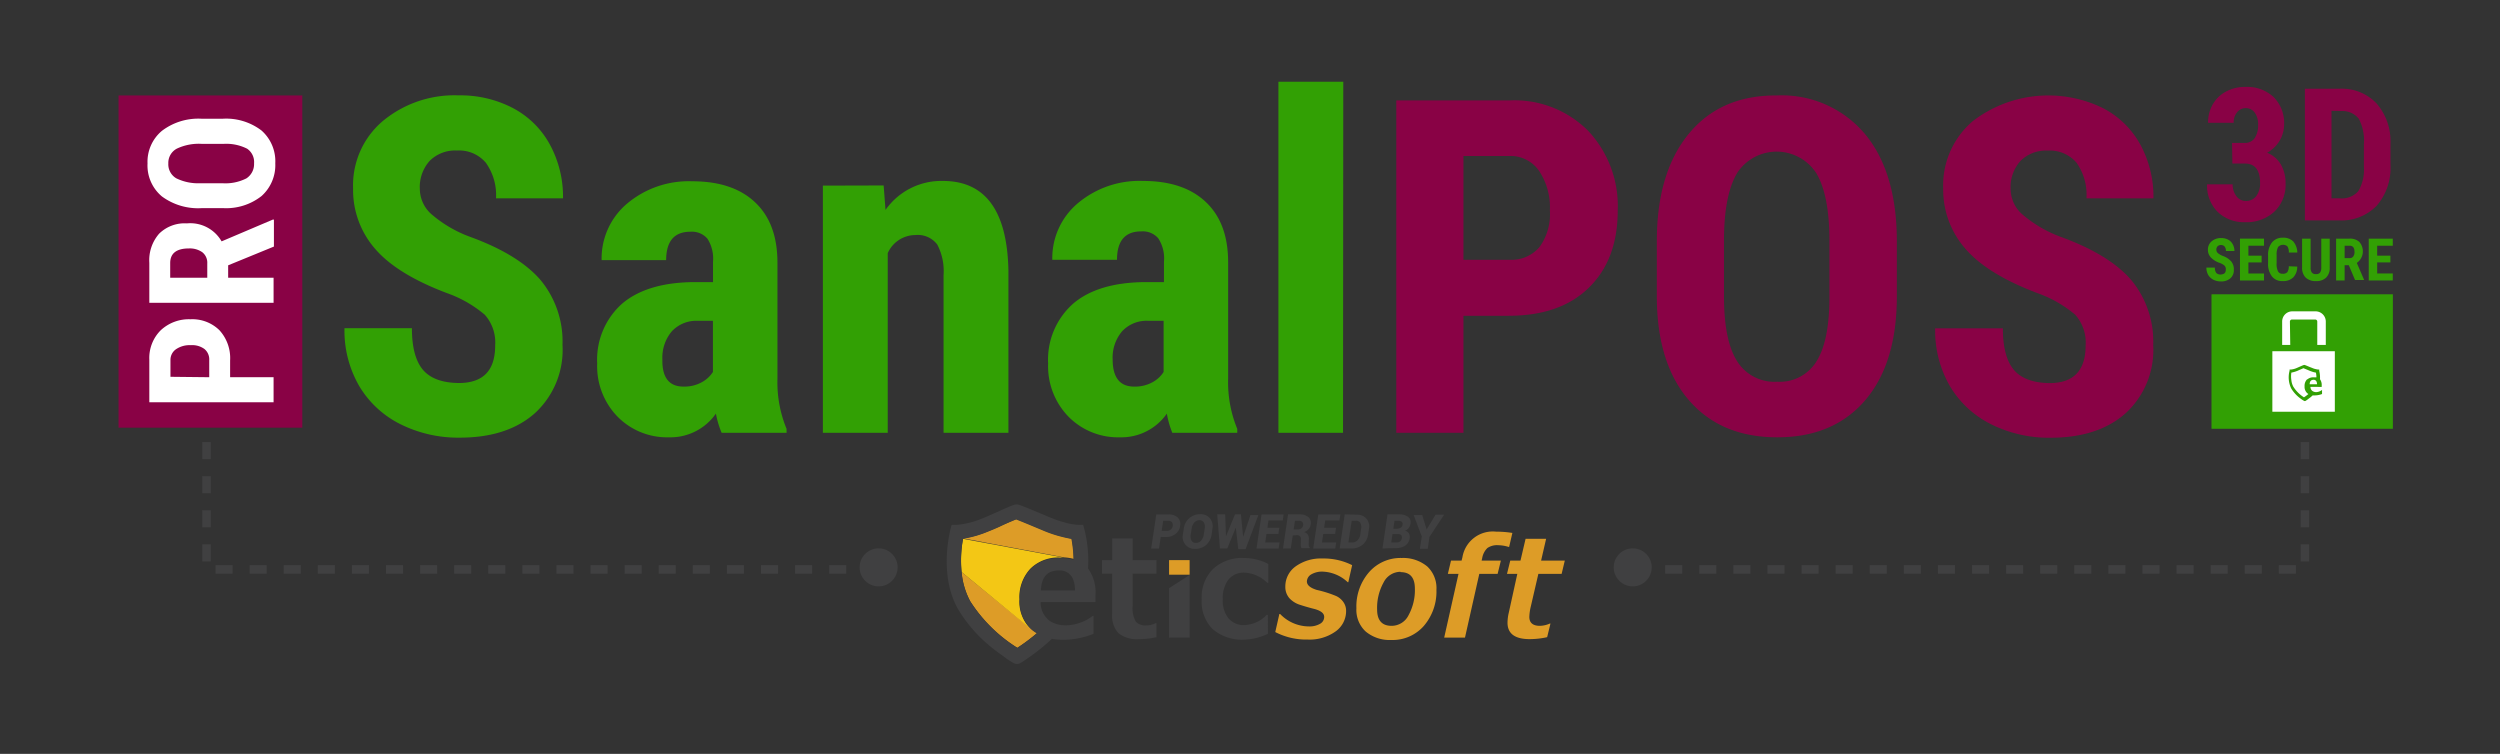 <svg id="Layer_1" data-name="Layer 1" xmlns="http://www.w3.org/2000/svg" viewBox="0 0 293.33 88.45"><rect x="0" y="0" width="293.33" height="88.45" fill="#333333" stroke="none"/><defs><style>.cls-1{fill:#890245;}.cls-2{fill:#fff;}.cls-3{fill:#32a004;}.cls-4{fill:#dd9c27;}.cls-5{fill:#404041;}.cls-6{fill:#f3c715;}.cls-7{fill:none;stroke:#404041;stroke-miterlimit:10;stroke-dasharray:2;}</style></defs><title>sanalpospro3d logo 3</title><rect class="cls-1" x="13.91" y="11.2" width="21.56" height="38.98"/><path class="cls-2" d="M27,44.26H32.1V47.2H17.52v-5a4.58,4.58,0,0,1,1.34-3.45,4.84,4.84,0,0,1,3.49-1.29,4.53,4.53,0,0,1,3.38,1.27A4.84,4.84,0,0,1,27,42.3Zm-2.45,0v-2a1.58,1.58,0,0,0-.55-1.3,2.42,2.42,0,0,0-1.6-.46,2.85,2.85,0,0,0-1.74.47A1.51,1.51,0,0,0,20,42.21v2Z"/><path class="cls-2" d="M26.77,31.13v1.46H32.1v2.94H17.52V30.84a4.73,4.73,0,0,1,1.15-3.42,4.26,4.26,0,0,1,3.26-1.21A4.23,4.23,0,0,1,26,28.32l6-2.55h.14v3.16Zm-2.45,1.46V30.92a1.57,1.57,0,0,0-.59-1.33,2.55,2.55,0,0,0-1.56-.44c-1.46,0-2.2.57-2.2,1.72v1.72Z"/><path class="cls-2" d="M26.12,13.93a6.84,6.84,0,0,1,4.56,1.38,4.81,4.81,0,0,1,1.62,3.85A4.87,4.87,0,0,1,30.69,23a6.7,6.7,0,0,1-4.5,1.42H23.7A7.15,7.15,0,0,1,19,23.05a4.73,4.73,0,0,1-1.69-3.87A4.73,4.73,0,0,1,19,15.35a7.06,7.06,0,0,1,4.65-1.42Zm-2.44,2.95a6,6,0,0,0-2.93.56,1.88,1.88,0,0,0-1,1.74,1.9,1.9,0,0,0,.93,1.74,5.83,5.83,0,0,0,2.82.58h2.59a5.43,5.43,0,0,0,2.82-.57,2,2,0,0,0,.9-1.77A1.89,1.89,0,0,0,29,17.45a5.4,5.4,0,0,0-2.75-.57Z"/><path class="cls-3" d="M58.1,40.53a4.89,4.89,0,0,0-1.22-3.6,14.15,14.15,0,0,0-4.44-2.54Q46.56,32.17,44,29.18a10.48,10.48,0,0,1-2.57-7.07,9.87,9.87,0,0,1,3.5-7.92,13.14,13.14,0,0,1,8.88-3,13.28,13.28,0,0,1,6.41,1.51A10.51,10.51,0,0,1,64.54,17a12.82,12.82,0,0,1,1.52,6.27H58.2A6.53,6.53,0,0,0,57,19.09a4.11,4.11,0,0,0-3.37-1.43,4.23,4.23,0,0,0-3.22,1.22,4.58,4.58,0,0,0-1.15,3.29,4,4,0,0,0,1.29,2.9,14.66,14.66,0,0,0,4.56,2.7q5.7,2.07,8.3,5.07A11.31,11.31,0,0,1,66,40.48a10.07,10.07,0,0,1-3.24,8c-2.16,1.92-5.11,2.87-8.82,2.87a15.2,15.2,0,0,1-6.9-1.55,11.69,11.69,0,0,1-4.86-4.45,12.94,12.94,0,0,1-1.76-6.84h7.91q0,3.38,1.32,4.91c.87,1,2.3,1.52,4.29,1.52C56.72,44.9,58.1,43.45,58.1,40.53Z"/><path class="cls-3" d="M84.67,50.78A10.76,10.76,0,0,1,84,48.53a6.51,6.51,0,0,1-5.53,2.78,8.15,8.15,0,0,1-6-2.41,8.48,8.48,0,0,1-2.4-6.25,8.8,8.8,0,0,1,2.9-7c1.94-1.66,4.74-2.51,8.38-2.55h2.31V30.72A4.32,4.32,0,0,0,83,28a2.4,2.4,0,0,0-2-.81q-2.83,0-2.84,3.33H70.59a8.41,8.41,0,0,1,3-6.64,11.23,11.23,0,0,1,7.63-2.61c3.18,0,5.64.82,7.39,2.48s2.61,4,2.61,7.09V44.45a14.33,14.33,0,0,0,1.07,5.87v.46Zm-4.48-5.42a4.25,4.25,0,0,0,2.15-.51,3.59,3.59,0,0,0,1.31-1.21v-6H81.83a3.92,3.92,0,0,0-3,1.23,4.77,4.77,0,0,0-1.11,3.3C77.67,44.29,78.51,45.36,80.19,45.36Z"/><path class="cls-3" d="M103.68,21.76l.22,2.87a8,8,0,0,1,6.73-3.4q7.47,0,7.69,10.48V50.78h-7.61V32.27a6.71,6.71,0,0,0-.74-3.58,2.87,2.87,0,0,0-2.59-1.11,3.56,3.56,0,0,0-3.22,2.12V50.78H96.55v-29Z"/><path class="cls-3" d="M137.55,50.78a10.76,10.76,0,0,1-.64-2.25,6.51,6.51,0,0,1-5.53,2.78,8.15,8.15,0,0,1-6-2.41,8.48,8.48,0,0,1-2.4-6.25,8.77,8.77,0,0,1,2.91-7c1.93-1.66,4.73-2.51,8.38-2.55h2.3V30.72a4.32,4.32,0,0,0-.67-2.76,2.4,2.4,0,0,0-2-.81q-2.84,0-2.84,3.33h-7.59a8.41,8.41,0,0,1,3-6.64,11.23,11.23,0,0,1,7.63-2.61c3.18,0,5.64.82,7.39,2.48s2.61,4,2.61,7.09V44.45a14.33,14.33,0,0,0,1.07,5.87v.46Zm-4.48-5.42a4.25,4.25,0,0,0,2.15-.51,3.51,3.51,0,0,0,1.31-1.21v-6h-1.82a3.92,3.92,0,0,0-3.05,1.23,4.77,4.77,0,0,0-1.11,3.3C130.55,44.29,131.39,45.36,133.07,45.36Z"/><path class="cls-3" d="M157.58,50.78H150V9.59h7.61Z"/><path class="cls-1" d="M171.71,37.05V50.78h-7.88v-39h13.3a12.2,12.2,0,0,1,9.24,3.6,12.89,12.89,0,0,1,3.44,9.33c0,3.82-1.13,6.85-3.4,9.06S181,37.05,177,37.05Zm0-6.57h5.42A4.3,4.3,0,0,0,180.62,29a6.53,6.53,0,0,0,1.23-4.29,7.72,7.72,0,0,0-1.26-4.65,4.06,4.06,0,0,0-3.38-1.76h-5.5Z"/><path class="cls-1" d="M222.56,34.77q0,7.86-3.72,12.2t-10.31,4.34q-6.57,0-10.32-4.3c-2.51-2.87-3.77-6.89-3.81-12V28.28q0-8,3.73-12.56t10.35-4.52a12.74,12.74,0,0,1,10.27,4.44c2.5,2.95,3.77,7.11,3.81,12.45Zm-7.91-6.54c0-3.53-.51-6.15-1.51-7.86a5.54,5.54,0,0,0-9.3-.1c-1,1.66-1.52,4.17-1.56,7.55v7q0,5.11,1.53,7.55a5.17,5.17,0,0,0,4.72,2.42,5.06,5.06,0,0,0,4.59-2.37q1.5-2.37,1.53-7.36Z"/><path class="cls-1" d="M244.71,40.53a4.89,4.89,0,0,0-1.22-3.6,14.15,14.15,0,0,0-4.44-2.54q-5.88-2.22-8.45-5.21A10.48,10.48,0,0,1,228,22.11a9.87,9.87,0,0,1,3.5-7.92,14.55,14.55,0,0,1,15.29-1.48A10.51,10.51,0,0,1,251.15,17a12.82,12.82,0,0,1,1.52,6.27h-7.86a6.53,6.53,0,0,0-1.16-4.17,4.11,4.11,0,0,0-3.37-1.43,4.23,4.23,0,0,0-3.22,1.22,4.58,4.58,0,0,0-1.15,3.29,4,4,0,0,0,1.29,2.9,14.66,14.66,0,0,0,4.56,2.7q5.7,2.07,8.3,5.07a11.31,11.31,0,0,1,2.58,7.64,10.07,10.07,0,0,1-3.24,8c-2.16,1.92-5.11,2.87-8.82,2.87a15.2,15.2,0,0,1-6.9-1.55,11.69,11.69,0,0,1-4.86-4.45,12.94,12.94,0,0,1-1.76-6.84H235q0,3.38,1.32,4.91c.87,1,2.3,1.52,4.29,1.52C243.33,44.9,244.71,43.45,244.71,40.53Z"/><path class="cls-1" d="M261.89,16.77h1.45a1.38,1.38,0,0,0,1.22-.58,2.74,2.74,0,0,0,.39-1.55,2.32,2.32,0,0,0-.4-1.43,1.27,1.27,0,0,0-1.07-.52,1.23,1.23,0,0,0-1,.49,1.86,1.86,0,0,0-.4,1.23h-3a4.24,4.24,0,0,1,.55-2.17,3.89,3.89,0,0,1,1.56-1.5,4.63,4.63,0,0,1,2.23-.54,4.57,4.57,0,0,1,3.34,1.18A4.31,4.31,0,0,1,268,14.6a3.79,3.79,0,0,1-2,3.32,3.28,3.28,0,0,1,1.63,1.4,4.36,4.36,0,0,1,.54,2.21,4.35,4.35,0,0,1-1.31,3.3,4.8,4.8,0,0,1-3.45,1.24,4.41,4.41,0,0,1-3.22-1.22,4.35,4.35,0,0,1-1.23-3.22h3a2.22,2.22,0,0,0,.44,1.39,1.34,1.34,0,0,0,1.1.56,1.5,1.5,0,0,0,1.23-.57,2.44,2.44,0,0,0,.45-1.53c0-1.52-.59-2.29-1.78-2.29h-1.47Z"/><path class="cls-1" d="M270.44,25.86V10.41h4.09a5.61,5.61,0,0,1,4.31,1.72,6.75,6.75,0,0,1,1.64,4.71v2.5a6.79,6.79,0,0,1-1.61,4.79,5.76,5.76,0,0,1-4.43,1.73ZM273.56,13V23.27h.94a2.59,2.59,0,0,0,2.19-.82,4.86,4.86,0,0,0,.67-2.84V16.93a5.51,5.51,0,0,0-.6-3,2.46,2.46,0,0,0-2.06-.9Z"/><path class="cls-3" d="M261.16,31.62a.61.61,0,0,0-.15-.45,1.79,1.79,0,0,0-.56-.32,2.51,2.51,0,0,1-1.06-.66,1.28,1.28,0,0,1-.33-.88,1.25,1.25,0,0,1,.44-1,1.69,1.69,0,0,1,1.12-.38,1.79,1.79,0,0,1,.81.19,1.28,1.28,0,0,1,.54.54,1.6,1.6,0,0,1,.2.79h-1a.79.79,0,0,0-.15-.52.52.52,0,0,0-.42-.18.54.54,0,0,0-.41.15.55.55,0,0,0-.14.41.5.5,0,0,0,.16.37,2,2,0,0,0,.57.34,2.39,2.39,0,0,1,1,.64,1.44,1.44,0,0,1,.32,1,1.24,1.24,0,0,1-.41,1,1.61,1.61,0,0,1-1.11.36,1.9,1.9,0,0,1-.86-.19,1.53,1.53,0,0,1-.62-.56,1.73,1.73,0,0,1-.22-.87h1a.94.94,0,0,0,.16.62.67.67,0,0,0,.54.19C261,32.17,261.16,32,261.16,31.62Z"/><path class="cls-3" d="M265.36,30.79h-1.55v1.3h1.83v.82h-2.82V28h2.82v.83h-1.83V30h1.55Z"/><path class="cls-3" d="M269.54,31.28a1.81,1.81,0,0,1-.47,1.27,1.66,1.66,0,0,1-1.23.43,1.52,1.52,0,0,1-1.27-.55,2.38,2.38,0,0,1-.45-1.56V30a2.36,2.36,0,0,1,.46-1.56,1.57,1.57,0,0,1,1.28-.55,1.59,1.59,0,0,1,1.22.45,2.1,2.1,0,0,1,.47,1.29h-1a1.23,1.23,0,0,0-.16-.72.78.78,0,0,0-1.1.08,1.89,1.89,0,0,0-.17.92v.93a2.1,2.1,0,0,0,.16,1,.59.59,0,0,0,.56.28.68.68,0,0,0,.54-.19,1.23,1.23,0,0,0,.17-.69Z"/><path class="cls-3" d="M273.35,28v3.4a1.55,1.55,0,0,1-.42,1.17,1.6,1.6,0,0,1-1.19.41,1.67,1.67,0,0,1-1.21-.41,1.6,1.6,0,0,1-.42-1.19V28h1v3.38a1,1,0,0,0,.14.6.57.57,0,0,0,.49.18.55.55,0,0,0,.48-.18,1,1,0,0,0,.14-.58V28Z"/><path class="cls-3" d="M275.59,31.12h-.49v1.79h-1V28h1.58a1.59,1.59,0,0,1,1.15.39,1.67,1.67,0,0,1-.3,2.46l.86,2v0h-1.07Zm-.49-.83h.56a.51.51,0,0,0,.45-.2.82.82,0,0,0,.15-.52c0-.5-.19-.74-.58-.74h-.58Z"/><path class="cls-3" d="M280.47,30.79h-1.55v1.3h1.83v.82h-2.82V28h2.82v.83h-1.83V30h1.55Z"/><rect class="cls-3" x="259.48" y="34.53" width="21.28" height="15.78"/><rect class="cls-2" x="266.62" y="41.21" width="7.33" height="7.1"/><path class="cls-2" d="M268.68,37.73a.24.24,0,0,1,.24-.24h2.73a.24.24,0,0,1,.24.24v2.74h1V37.73a1.2,1.2,0,0,0-1.2-1.2h-2.73a1.19,1.19,0,0,0-1.19,1.2v2.74h.95Z"/><path class="cls-3" d="M272,45.4h.41v-.19a1.13,1.13,0,0,0-.2-.71,3.53,3.53,0,0,0-.09-1l0-.14H272a2.23,2.23,0,0,1-.32-.06,2,2,0,0,1-.39-.13l-.26-.1c-.6-.25-.6-.25-.66-.25s-.07,0-.53.2l-.34.15a2.25,2.25,0,0,1-.71.19h-.15l0,.14a3,3,0,0,0,.19,2.07,4,4,0,0,0,.91,1.05c.17.13.31.24.41.3s.22.14.27.14h0c.05,0,.07,0,.27-.14l.4-.3c.08-.07.17-.14.26-.23a1.58,1.58,0,0,0,.32,0,2.36,2.36,0,0,0,.78-.16v-.48h0a1.19,1.19,0,0,1-.7.26h0a.8.8,0,0,1-.41-.12.6.6,0,0,1-.25-.5H272Zm-1.31-.89a1.1,1.1,0,0,0-.29.82,1,1,0,0,0,.3.79l.06.05.09.06a4.89,4.89,0,0,1-.52.39,4,4,0,0,1-1.25-1.25,2.06,2.06,0,0,1-.23-.77,2.84,2.84,0,0,1,0-.88h0a3.74,3.74,0,0,0,.69-.2l.36-.16.37-.16.51.21.26.11a4,4,0,0,0,.45.15l.24.05a2.4,2.4,0,0,1,.06.55l-.26,0h-.09A1.07,1.07,0,0,0,270.73,44.51Zm.74.05a.37.37,0,0,1,.36.19.69.69,0,0,1,.07.34H271C271,44.73,271.17,44.56,271.47,44.56Z"/><path class="cls-4" d="M158.65,66.31l-.45,2h-.07a4.53,4.53,0,0,0-2.92-1.24,2.5,2.5,0,0,0-1.35.32,1,1,0,0,0-.52.83c0,.43.39.76,1.17,1a13.19,13.19,0,0,1,2.28.72,2.12,2.12,0,0,1,.85.73,1.75,1.75,0,0,1,.3,1,2.93,2.93,0,0,1-1.25,2.43,5.24,5.24,0,0,1-3.25.94,7.88,7.88,0,0,1-3.81-.88l.48-2.12h.09a4.71,4.71,0,0,0,3.37,1.46,2.48,2.48,0,0,0,1.3-.3.92.92,0,0,0,.5-.82c0-.41-.37-.71-1.11-.92q-.85-.21-1.68-.48a2.83,2.83,0,0,1-1.3-.8,2,2,0,0,1-.47-1.34A2.89,2.89,0,0,1,152,66.47a5.08,5.08,0,0,1,3.17-.94A7.43,7.43,0,0,1,158.65,66.31Z"/><path class="cls-4" d="M163.23,75.09a4.38,4.38,0,0,1-3-1,3.45,3.45,0,0,1-1.08-2.72,6.11,6.11,0,0,1,1.48-4.23,4.9,4.9,0,0,1,3.84-1.67,4.42,4.42,0,0,1,3,1,3.48,3.48,0,0,1,1.07,2.73,6.19,6.19,0,0,1-1.47,4.23A4.87,4.87,0,0,1,163.23,75.09Zm1.1-8a2.23,2.23,0,0,0-2,1.27,6.12,6.12,0,0,0-.75,3.15c0,1.28.57,1.92,1.7,1.92a2.22,2.22,0,0,0,2-1.27,6.14,6.14,0,0,0,.73-3.13C166,67.77,165.45,67.13,164.33,67.13Z"/><path class="cls-4" d="M177.45,62.53l-.38,1.64H177a4.31,4.31,0,0,0-1.22-.2,2,2,0,0,0-1.26.33,2.15,2.15,0,0,0-.61,1.18l-.07.3h2.26l-.38,1.55h-2.15l-1.68,7.48h-2.44l1.68-7.48h-1.25l.37-1.55h1.24l.1-.4a3.61,3.61,0,0,1,3.95-3A12.19,12.19,0,0,1,177.45,62.53Z"/><path class="cls-4" d="M183.6,65.78l-.37,1.55H180.5l-.88,3.8a5.89,5.89,0,0,0-.18,1.25c0,.7.42,1.05,1.24,1.05a3,3,0,0,0,1.17-.27h.07l-.39,1.6a9.47,9.47,0,0,1-2.05.23c-1.73,0-2.6-.64-2.6-1.93a5.36,5.36,0,0,1,.15-1.18l1-4.55h-1.21l.38-1.55h1.2l.6-2.56h2.41l-.59,2.56Z"/><path class="cls-5" d="M135.69,74.76a9.18,9.18,0,0,1-2.07.23,3.47,3.47,0,0,1-2.38-.69,3,3,0,0,1-.75-2.25V67.31H129.3V65.72h1.2V63.17h2.4v2.55h2.79v1.59H132.9v3.75a3.16,3.16,0,0,0,.37,1.88,1.51,1.51,0,0,0,1.24.44,2.52,2.52,0,0,0,1.11-.27h.07Z"/><polygon class="cls-5" points="137.17 69.01 137.17 74.81 139.58 74.81 139.58 67.46 137.17 69.01"/><path class="cls-5" d="M148.77,74.36a6.81,6.81,0,0,1-2.76.69,5.28,5.28,0,0,1-3.72-1.23A4.53,4.53,0,0,1,141,70.31a4.64,4.64,0,0,1,1.35-3.57,5,5,0,0,1,3.61-1.27,6.19,6.19,0,0,1,2.85.7v2.21h-.13A4,4,0,0,0,146,67.19a2.28,2.28,0,0,0-1.87.82,3.6,3.6,0,0,0-.66,2.3,3.33,3.33,0,0,0,.67,2.24,2.34,2.34,0,0,0,1.9.79,3.81,3.81,0,0,0,2.59-1.2h.13Z"/><rect class="cls-4" x="137.17" y="65.72" width="2.41" height="1.71"/><path class="cls-4" d="M125.74,63.18c-.28,0-.65-.12-1.09-.23a14.5,14.5,0,0,1-2-.65l-1.15-.48c-.69-.29-1.78-.74-2.25-.92-.37.15-1.12.48-1.66.72s-1.21.54-1.57.68a13,13,0,0,1-3,.87v0l11.84,2.23a5.44,5.44,0,0,1,1.14.18A14.19,14.19,0,0,0,125.74,63.18Z"/><path class="cls-4" d="M112.83,67.12a8.93,8.93,0,0,0,1,3.41A17.67,17.67,0,0,0,119.37,76a22.42,22.42,0,0,0,2.3-1.72l-.39-.26,0,0Z"/><path class="cls-6" d="M112.83,67.12l8.4,6.92,0,0a2.88,2.88,0,0,1-.27-.22,4.48,4.48,0,0,1-1.35-3.51,4.9,4.9,0,0,1,1.28-3.58,4.62,4.62,0,0,1,3.51-1.31h.39L113,63.22A13.94,13.94,0,0,0,112.83,67.12Z"/><path class="cls-5" d="M126.75,70.64h1.79V69.8a4.77,4.77,0,0,0-.88-3.1,14.9,14.9,0,0,0-.41-4.52l-.16-.6-.63,0a7.48,7.48,0,0,1-1.39-.24,12.68,12.68,0,0,1-1.74-.58c-.27-.1-.68-.28-1.13-.47-2.64-1.1-2.67-1.1-2.91-1.1s-.34,0-2.34.91c-.59.26-1.2.53-1.53.66a10.18,10.18,0,0,1-3.13.82l-.63,0-.17.61c0,.2-1.35,5.1.85,9.16a16.75,16.75,0,0,0,4,4.61c.72.59,1.36,1,1.77,1.33.9.6,1,.61,1.21.61h0c.21,0,.32,0,1.18-.61.42-.28,1.06-.74,1.78-1.33.35-.29.74-.63,1.14-1a8.87,8.87,0,0,0,1.41.11,9.75,9.75,0,0,0,3.47-.7V72.26h-.09a5.3,5.3,0,0,1-3.09,1.11H125a3.43,3.43,0,0,1-1.81-.5,2.68,2.68,0,0,1-1.09-2.23h4.65Zm-5.81-3.89a4.9,4.9,0,0,0-1.28,3.58A4.48,4.48,0,0,0,121,73.84a2.88,2.88,0,0,0,.27.22l.39.26a22.42,22.42,0,0,1-2.3,1.72,17.67,17.67,0,0,1-5.54-5.51,8.93,8.93,0,0,1-1-3.41,13.94,13.94,0,0,1,.17-3.9v0a13,13,0,0,0,3-.87c.36-.14,1-.4,1.57-.68s1.29-.57,1.66-.72c.47.18,1.56.63,2.25.92l1.15.48a14.5,14.5,0,0,0,2,.65c.44.11.81.18,1.09.23a14.19,14.19,0,0,1,.24,2.45,5.44,5.44,0,0,0-1.14-.18h-.39A4.62,4.62,0,0,0,120.94,66.75Zm3.29.18a1.66,1.66,0,0,1,1.6.87,3.29,3.29,0,0,1,.3,1.48h-4C122.19,67.71,122.9,66.93,124.23,66.93Z"/><path class="cls-5" d="M136.19,63l-.2,1.36h-.92l.6-4h1.51a1.45,1.45,0,0,1,1,.36,1.05,1.05,0,0,1,.29.94,1.41,1.41,0,0,1-.56,1,1.83,1.83,0,0,1-1.17.35Zm.11-.71h.6a.67.67,0,0,0,.7-.58.57.57,0,0,0-.1-.44.5.5,0,0,0-.43-.16h-.59Z"/><path class="cls-5" d="M142.16,62.73a2,2,0,0,1-.65,1.22,1.91,1.91,0,0,1-1.28.45,1.39,1.39,0,0,1-1.44-1.67l.11-.72a1.91,1.91,0,0,1,1.94-1.68,1.4,1.4,0,0,1,1.12.48,1.45,1.45,0,0,1,.3,1.2Zm-.81-.72a1.06,1.06,0,0,0-.1-.71.56.56,0,0,0-.52-.26.77.77,0,0,0-.6.27,1.29,1.29,0,0,0-.31.7l-.11.72a1.09,1.09,0,0,0,.09.7.58.58,0,0,0,.54.27.74.74,0,0,0,.59-.28,1.29,1.29,0,0,0,.31-.69Z"/><path class="cls-5" d="M145.86,63h0l.86-2.57h.93l-1.5,4h-.86L145,61.9h0l-1,2.45h-.86l-.32-4h.93l.1,2.57h0l1.06-2.57h.69Z"/><path class="cls-5" d="M150,62.65h-1.4l-.15,1h1.68l-.11.71h-2.59l.59-4h2.59l-.1.71h-1.68l-.12.85h1.39Z"/><path class="cls-5" d="M151.68,62.83l-.23,1.52h-.91l.59-4h1.38a1.55,1.55,0,0,1,1,.32.9.9,0,0,1,.28.87,1.11,1.11,0,0,1-.24.54,1.44,1.44,0,0,1-.54.35.73.73,0,0,1,.47.35.94.94,0,0,1,.08.59l0,.25a1.36,1.36,0,0,0,0,.35.4.4,0,0,0,.11.28v.06h-.94a.38.38,0,0,1-.1-.3,2.6,2.6,0,0,1,0-.4l0-.24a.49.49,0,0,0-.08-.43.51.51,0,0,0-.42-.15Zm.11-.71h.46a.74.74,0,0,0,.44-.12.6.6,0,0,0,.21-.36.48.48,0,0,0-.1-.4.52.52,0,0,0-.4-.14h-.46Z"/><path class="cls-5" d="M156.65,62.65h-1.39l-.15,1h1.67l-.11.71h-2.59l.6-4h2.59l-.11.71h-1.67l-.13.85h1.4Z"/><path class="cls-5" d="M159.23,60.39a1.39,1.39,0,0,1,1.09.46,1.37,1.37,0,0,1,.31,1.16l-.11.72a1.85,1.85,0,0,1-.64,1.18,1.92,1.92,0,0,1-1.24.44h-1.45l.59-4Zm-.63.71-.39,2.54h.53a.75.75,0,0,0,.55-.26,1.14,1.14,0,0,0,.31-.65l.11-.72a1,1,0,0,0-.11-.67.55.55,0,0,0-.48-.24Z"/><path class="cls-5" d="M162.21,64.35l.59-4h1.3a1.79,1.79,0,0,1,1.09.28.77.77,0,0,1,.31.81,1.15,1.15,0,0,1-.21.51.9.9,0,0,1-.45.32.66.66,0,0,1,.47.32.83.83,0,0,1,.09.55,1.25,1.25,0,0,1-.52.88,2.05,2.05,0,0,1-1.16.29Zm1.17-1.7-.14,1h.59a.79.79,0,0,0,.45-.12.59.59,0,0,0,.13-.74.53.53,0,0,0-.4-.13h-.63Zm.1-.61h.36a.9.9,0,0,0,.5-.12.43.43,0,0,0,.22-.34.35.35,0,0,0-.1-.37.79.79,0,0,0-.47-.11h-.37Z"/><path class="cls-5" d="M167.39,62.12h0l1.05-1.73h1L167.72,63l-.2,1.39h-.92l.22-1.44-.95-2.52h1Z"/><polyline class="cls-7" points="24.23 51.87 24.23 66.81 104.86 66.81"/><circle class="cls-5" cx="103.09" cy="66.57" r="2.23"/><polyline class="cls-7" points="270.44 51.87 270.44 66.81 189.8 66.81"/><circle class="cls-5" cx="191.57" cy="66.57" r="2.23"/></svg>
